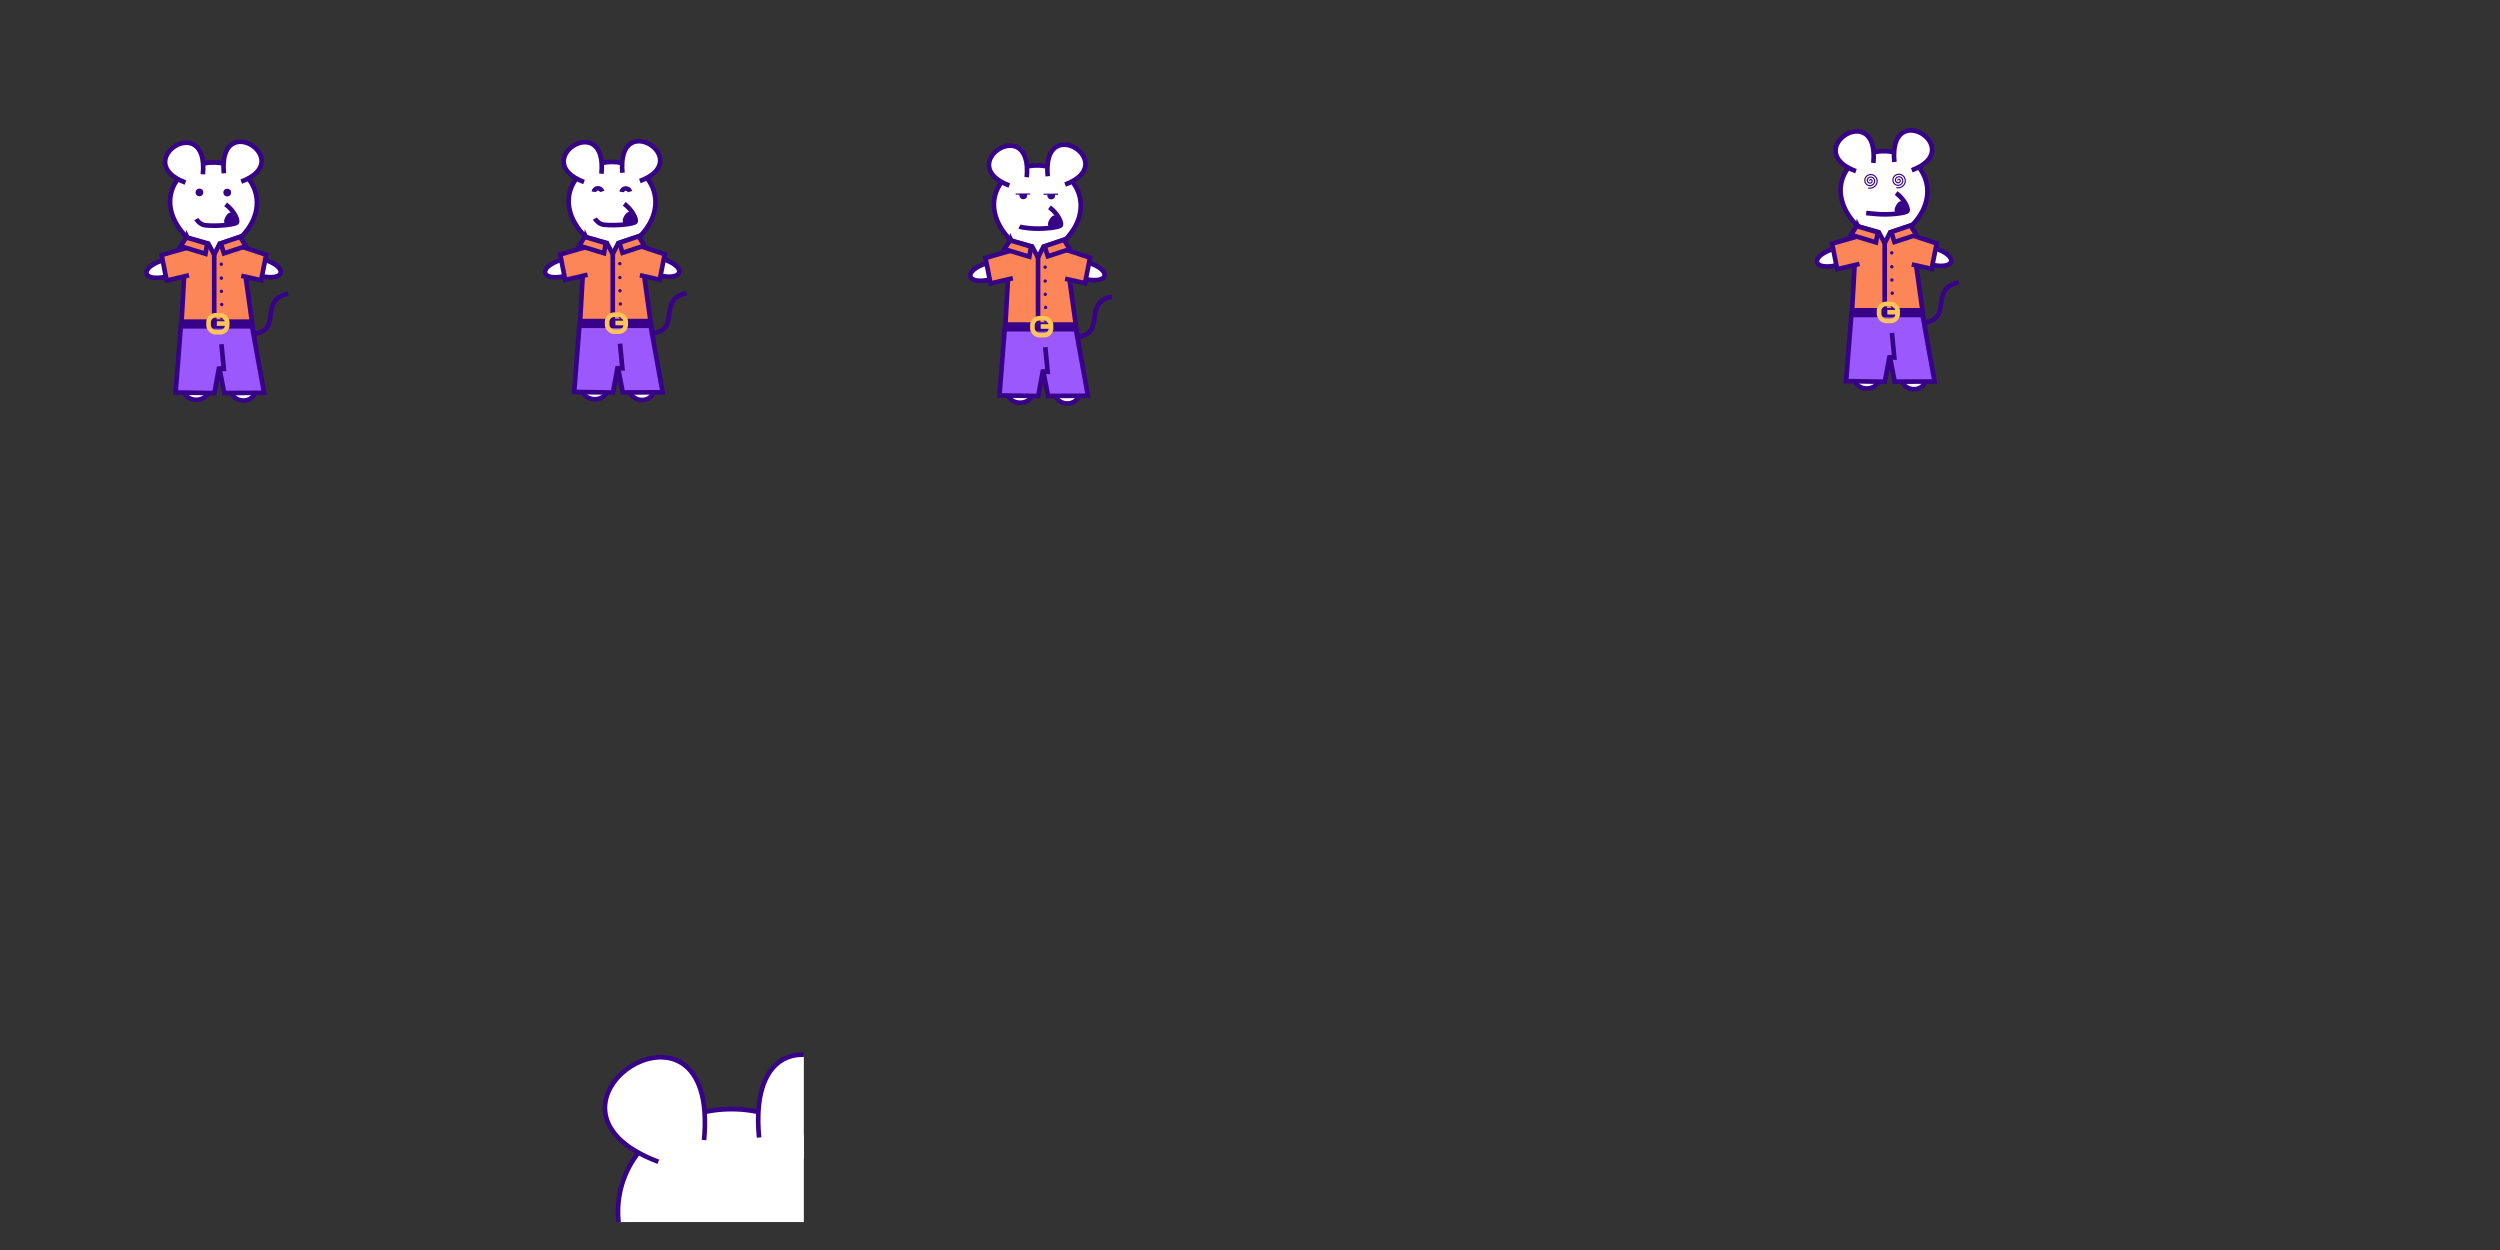 <?xml version="1.0" encoding="UTF-8" standalone="no"?>
<!-- Created with Inkscape (http://www.inkscape.org/) -->

<svg
   width="6480"
   height="3240"
   viewBox="0 0 540 270"
   version="1.1"
   id="svg1"
   inkscape:version="1.4 (e7c3feb1, 2024-10-09)"
   sodipodi:docname="mouse-versions.svg"
   xmlns:inkscape="http://www.inkscape.org/namespaces/inkscape"
   xmlns:sodipodi="http://sodipodi.sourceforge.net/DTD/sodipodi-0.dtd"
   xmlns:xlink="http://www.w3.org/1999/xlink"
   xmlns="http://www.w3.org/2000/svg"
   xmlns:svg="http://www.w3.org/2000/svg">
  <rect x="0" y="0" width="540" height="270" fill="#333333" stroke="none"/>
  <sodipodi:namedview
     id="namedview1"
     pagecolor="#ffffff"
     bordercolor="#000000"
     borderopacity="0.25"
     inkscape:showpageshadow="2"
     inkscape:pageopacity="0.0"
     inkscape:pagecheckerboard="0"
     inkscape:deskcolor="#d1d1d1"
     inkscape:document-units="px"
     inkscape:zoom="0.27441548"
     inkscape:cx="3578.5153"
     inkscape:cy="1395.6939"
     inkscape:window-width="1728"
     inkscape:window-height="1057"
     inkscape:window-x="0"
     inkscape:window-y="32"
     inkscape:window-maximized="0"
     inkscape:current-layer="layer1"
     showguides="true"
     showgrid="false">
    <sodipodi:guide
       position="-112.461,90"
       orientation="0,-1"
       id="guide1"
       inkscape:locked="false" />
    <sodipodi:guide
       position="90,187.36"
       orientation="1,0"
       id="guide2"
       inkscape:locked="false" />
    <sodipodi:guide
       position="0,209.352"
       orientation="1,0"
       id="guide3"
       inkscape:locked="false" />
    <sodipodi:guide
       position="-10.71,180"
       orientation="0,-1"
       id="guide4"
       inkscape:locked="false" />
    <sodipodi:guide
       position="180,187.538"
       orientation="1,0"
       id="guide5"
       inkscape:locked="false" />
    <sodipodi:guide
       position="269.963,208.011"
       orientation="1,0"
       id="guide6"
       inkscape:locked="false" />
    <sodipodi:guide
       position="360,216.23"
       orientation="1,0"
       id="guide7"
       inkscape:locked="false" />
    <sodipodi:guide
       position="450,193.052"
       orientation="1,0"
       id="guide8"
       inkscape:locked="false" />
    <sodipodi:guide
       position="-7.395,90"
       orientation="0,-1"
       id="guide9"
       inkscape:locked="false" />
  </sodipodi:namedview>
  <defs
     id="defs1">
    <linearGradient
       id="swatch44"
       inkscape:swatch="solid">
      <stop
         style="stop-color:#ff80f1;stop-opacity:1;"
         offset="0"
         id="stop44" />
    </linearGradient>
    <linearGradient
       id="swatch43">
      <stop
         style="stop-color:#ff80f1;stop-opacity:1;"
         offset="0"
         id="stop43" />
    </linearGradient>
    <pattern
       inkscape:collect="always"
       xlink:href="#pattern12"
       preserveAspectRatio="xMidYMid"
       id="pattern15"
       patternTransform="translate(-4.2089842e-6,-2.1347655e-5)" />
    <pattern
       inkscape:collect="always"
       xlink:href="#pattern11"
       preserveAspectRatio="xMidYMid"
       id="pattern13"
       patternTransform="translate(-4.2089842e-6,-1.1347656e-5)" />
    <pattern
       patternUnits="userSpaceOnUse"
       width="145.163"
       height="23.961"
       patternTransform="translate(194.647,528.935)"
       preserveAspectRatio="xMidYMid"
       id="pattern11">
      <rect
         style="fill:#ffffff;stroke:#6002ee;stroke-width:12;stroke-dasharray:none"
         id="rect11-6"
         width="133.163"
         height="11.961"
         x="6"
         y="6"
         rx="18" />
    </pattern>
    <pattern
       patternUnits="userSpaceOnUse"
       width="145.163"
       height="23.961"
       patternTransform="translate(194.647,528.935)"
       preserveAspectRatio="xMidYMid"
       id="pattern12">
      <rect
         style="fill:url(#pattern13);stroke:none"
         width="145.163"
         height="23.961"
         x="0"
         y="0"
         id="rect12" />
    </pattern>
    <pattern
       patternUnits="userSpaceOnUse"
       width="145.163"
       height="23.961"
       patternTransform="translate(194.647,528.935)"
       preserveAspectRatio="xMidYMid"
       id="pattern14"
       inkscape:label="pattern14">
      <rect
         style="fill:url(#pattern15);stroke:none"
         width="145.163"
         height="23.961"
         x="0"
         y="0"
         id="rect13" />
    </pattern>
    <clipPath
       clipPathUnits="userSpaceOnUse"
       id="clipPath2">
      <rect
         style="fill:#58fded;stroke-width:0.473"
         id="rect3"
         width="80.11"
         height="75.452"
         x="93.521"
         y="188.519" />
    </clipPath>
    <clipPath
       clipPathUnits="userSpaceOnUse"
       id="clipPath3">
      <rect
         style="fill:#58fded;stroke-width:0.473"
         id="rect4"
         width="80.11"
         height="75.452"
         x="93.521"
         y="188.519" />
    </clipPath>
  </defs>
  <g
     inkscape:label="Layer 1"
     inkscape:groupmode="layer"
     id="layer1">
    <g
       id="g2"
       inkscape:label="mouse-normal">
      <path
         style="fill:#ffffff;fill-opacity:1;fill-rule:nonzero;stroke:#370188;stroke-width:1;stroke-dasharray:none;stroke-opacity:1"
         d="m 57.185,56.105 c 5.101,1.677 4.371,4.719 -0.921,3.495"
         id="path61-9-5"
         sodipodi:nodetypes="cc" />
      <path
         style="fill:#ffffff;fill-opacity:1;fill-rule:nonzero;stroke:#370188;stroke-width:1;stroke-dasharray:none;stroke-opacity:1"
         d="m 35.094,56.237 c -5.101,1.677 -4.371,4.719 0.921,3.495"
         id="path61-93"
         sodipodi:nodetypes="cc" />
      <path
         style="fill:#ffffff;fill-opacity:1;fill-rule:nonzero;stroke:#370188;stroke-width:1;stroke-dasharray:none;stroke-opacity:1"
         d="m 40.558,51.464 c -8.042,-8 -2.097,-16.656 5.934,-16.355 7.911,0.297 12.715,9.19 5.357,16.332 1.214,7.864 3.175,22.212 3.348,32.968 -0.514,2.943 -5.09,2.828 -5.429,-0.452 -0.339,-3.28 -4.413,-3.761 -4.592,-0.053 -0.159,3.295 -5.452,3.28 -5.588,-0.06 -0.799,-5.496 0.335,-24.406 0.969,-32.381 z"
         id="path49-6"
         sodipodi:nodetypes="csccssccc" />
      <path
         style="fill:#fd8658;fill-opacity:1;fill-rule:nonzero;stroke:#370188;stroke-width:1;stroke-dasharray:none;stroke-opacity:1"
         d="m 51.859,51.166 3.148,22.527 -16.021,-0.06 1.256,-22.358 4.741,1.326 1.276,2.374 1.169,-2.303 z"
         id="path56-7"
         sodipodi:nodetypes="cccccccc" />
      <path
         style="fill:#fd8658;fill-opacity:1;fill-rule:nonzero;stroke:#370188;stroke-width:1;stroke-dasharray:none;stroke-opacity:1"
         d="m 41.329,53.242 -6.417,1.842 1.082,5.508 4.828,-1.139"
         id="path57-2"
         sodipodi:nodetypes="cccc" />
      <path
         style="fill:#fd8658;fill-opacity:1;fill-rule:nonzero;stroke:#370188;stroke-width:1;stroke-dasharray:none;stroke-opacity:1"
         d="m 51.343,53.006 6.149,2.021 -1.082,5.508 -4.288,-0.966"
         id="path57-4-4"
         sodipodi:nodetypes="cccc" />
      <path
         style="fill:#fd8658;fill-opacity:1;fill-rule:nonzero;stroke:#370188;stroke-width:1;stroke-dasharray:none;stroke-opacity:1"
         d="m 40.23,51.283 -1.233,1.891 5.384,1.644 0.381,-2.179 z"
         id="path58-4"
         sodipodi:nodetypes="ccccc" />
      <path
         style="fill:#fd8658;fill-opacity:1;fill-rule:nonzero;stroke:#370188;stroke-width:1;stroke-dasharray:none;stroke-opacity:1"
         d="m 47.698,52.557 4.163,-1.397 1.233,2.027 -4.72,1.537 z"
         id="path59-0"
         sodipodi:nodetypes="ccccc" />
      <path
         style="fill:#ffffff;fill-opacity:1;fill-rule:nonzero;stroke:#370188;stroke-width:1;stroke-dasharray:none;stroke-opacity:1"
         d="m 46.268,54.509 1e-5,18.845"
         id="path60-3"
         sodipodi:nodetypes="cc" />
      <circle
         style="fill:#370188;fill-opacity:1;stroke:#370188;stroke-width:0.251;stroke-opacity:1"
         id="path3-3-6-6-7-1"
         r="0.238"
         cy="68.606"
         cx="47.917"
         inkscape:transform-center-x="2.5473966"
         inkscape:transform-center-y="-7.9173349e-05" />
      <circle
         style="fill:#370188;fill-opacity:1;stroke:#370188;stroke-width:0.251;stroke-opacity:1"
         id="path3-3-6-6-7-0-4"
         r="0.238"
         cy="62.934"
         cx="47.825"
         inkscape:transform-center-x="2.5473966"
         inkscape:transform-center-y="-7.9173349e-05" />
      <circle
         style="fill:#370188;fill-opacity:1;stroke:#370188;stroke-width:0.251;stroke-opacity:1"
         id="path3-3-6-60-5-3-8"
         r="0.238"
         cy="65.772"
         cx="47.892"
         inkscape:transform-center-x="2.5474322"
         inkscape:transform-center-y="1.983531e-06" />
      <circle
         style="fill:#370188;fill-opacity:1;stroke:#370188;stroke-width:0.251;stroke-opacity:1"
         id="path3-3-6-6-7-0-0-8"
         r="0.238"
         cy="57.069"
         cx="47.796"
         inkscape:transform-center-x="2.5473966"
         inkscape:transform-center-y="-7.9173349e-05" />
      <circle
         style="fill:#370188;fill-opacity:1;stroke:#370188;stroke-width:0.251;stroke-opacity:1"
         id="path3-3-6-60-5-3-6-7"
         r="0.238"
         cy="60.075"
         cx="47.807"
         inkscape:transform-center-x="2.5474322"
         inkscape:transform-center-y="1.983531e-06" />
      <circle
         style="fill:#370188;fill-opacity:1;stroke:none;stroke-width:3.975;stroke-dasharray:none;stroke-opacity:1"
         id="path9-5-7-5"
         cx="43.078"
         cy="41.562"
         r="0.833" />
      <circle
         style="fill:#370188;fill-opacity:1;stroke:none;stroke-width:3.975;stroke-dasharray:none;stroke-opacity:1"
         id="path9-5-7-6-7"
         cx="49.082"
         cy="41.593"
         r="0.833" />
      <path
         style="fill:#ffffff;fill-opacity:1;stroke:#370188;stroke-width:1;stroke-dasharray:none;stroke-opacity:1"
         d="m 48.74,44.136 c 1.911,1.47 2.653,3.356 2.461,3.864 -0.186,0.493 -4.154,0.945 -6.832,0.665 -0.857,-0.09 -1.644,-0.763 -1.961,-1.339"
         id="path7-6"
         sodipodi:nodetypes="cssc" />
      <path
         style="fill:#370188;fill-opacity:1;stroke:#370188;stroke-width:1.026;stroke-dasharray:none;stroke-opacity:1"
         d="m 49.755,46.417 c -0.307,0.099 -0.879,0.963 -0.831,1.455 0.047,0.492 1.014,-0.061 1.014,-0.061 l 0.661,-0.18 -0.245,-0.733 c 0,0 -0.292,-0.58 -0.599,-0.481 z"
         id="path8-8"
         sodipodi:nodetypes="zzcccz"
         inkscape:transform-center-x="-5.9806234"
         inkscape:transform-center-y="1.0600401" />
      <path
         style="fill:#ffffff;fill-opacity:1;fill-rule:nonzero;stroke:#370188;stroke-width:1;stroke-dasharray:none;stroke-opacity:1"
         d="m 40.059,39.435 c -12.232,-4.611 5.081,-15.808 3.764,-1.788"
         id="path67"
         sodipodi:nodetypes="cc" />
      <path
         style="fill:#ffffff;fill-opacity:1;fill-rule:nonzero;stroke:#370188;stroke-width:1;stroke-dasharray:none;stroke-opacity:1"
         d="m 52.117,39.225 c 12.232,-4.611 -5.081,-15.808 -3.764,-1.788"
         id="path67-5"
         sodipodi:nodetypes="cc" />
      <path
         style="fill:#9a58fd;fill-opacity:1;fill-rule:nonzero;stroke:#370188;stroke-width:1;stroke-dasharray:none;stroke-opacity:1"
         d="m 37.933,84.775 8.373,0.13 1.039,-5.629 1.08,5.61 8.614,-0.032 -2.663,-14.724 -15.282,-0.093 z"
         id="path55-9"
         sodipodi:nodetypes="cccccccc" />
      <path
         style="fill:#ffffff;fill-opacity:1;fill-rule:nonzero;stroke:#370188;stroke-width:2;stroke-dasharray:none;stroke-opacity:1"
         d="m 39.069,69.978 15.448,-10e-7"
         id="path69"
         sodipodi:nodetypes="cc" />
      <rect
         style="fill:none;fill-opacity:1;fill-rule:nonzero;stroke:#fdc458;stroke-width:1;stroke-dasharray:none;stroke-opacity:1"
         id="rect68"
         width="4.018"
         height="3.661"
         x="45.052"
         y="68.103"
         rx="1.5" />
      <path
         style="fill:none;fill-opacity:1;fill-rule:nonzero;stroke:#fdc458;stroke-width:1;stroke-dasharray:none;stroke-opacity:1"
         d="m 46.838,69.889 h 2.054"
         id="path70" />
      <path
         style="fill:none;fill-opacity:1;fill-rule:nonzero;stroke:#370188;stroke-width:1;stroke-dasharray:none;stroke-opacity:1"
         d="m 47.021,79.637 1.319,0.035 -0.509,-5.318"
         id="path71"
         sodipodi:nodetypes="ccc" />
      <path
         style="fill:none;fill-opacity:1;fill-rule:nonzero;stroke:#370188;stroke-width:1;stroke-dasharray:none;stroke-opacity:1"
         d="m 54.723,72.114 c 6.407,-0.614 1.028,-7.368 7.502,-8.665"
         id="path72"
         sodipodi:nodetypes="cc" />
    </g>
    <path
       style="fill:#ffffff;fill-opacity:1;fill-rule:nonzero;stroke:#370188;stroke-width:1;stroke-dasharray:none;stroke-opacity:1"
       d="m 235.137,56.739 c 5.101,1.677 4.371,4.719 -0.921,3.495"
       id="path61-9-5-3"
       sodipodi:nodetypes="cc" />
    <path
       style="fill:#ffffff;fill-opacity:1;fill-rule:nonzero;stroke:#370188;stroke-width:1;stroke-dasharray:none;stroke-opacity:1"
       d="m 213.046,56.871 c -5.101,1.677 -4.371,4.719 0.921,3.495"
       id="path61-93-0"
       sodipodi:nodetypes="cc" />
    <path
       style="fill:#ffffff;fill-opacity:1;fill-rule:nonzero;stroke:#370188;stroke-width:1;stroke-dasharray:none;stroke-opacity:1"
       d="m 218.51,52.098 c -8.042,-8 -2.097,-16.656 5.934,-16.355 7.911,0.297 12.715,9.19 5.357,16.332 1.214,7.864 3.175,22.212 3.348,32.968 -0.514,2.943 -5.09,2.828 -5.429,-0.452 -0.339,-3.28 -4.413,-3.761 -4.592,-0.053 -0.159,3.295 -5.452,3.28 -5.588,-0.06 -0.799,-5.496 0.335,-24.406 0.969,-32.381 z"
       id="path49-6-2"
       sodipodi:nodetypes="csccssccc" />
    <path
       style="fill:#fd8658;fill-opacity:1;fill-rule:nonzero;stroke:#370188;stroke-width:1;stroke-dasharray:none;stroke-opacity:1"
       d="m 229.812,51.801 3.148,22.527 -16.021,-0.06 1.256,-22.358 4.741,1.326 1.276,2.374 1.169,-2.303 z"
       id="path56-7-1"
       sodipodi:nodetypes="cccccccc" />
    <path
       style="fill:#fd8658;fill-opacity:1;fill-rule:nonzero;stroke:#370188;stroke-width:1;stroke-dasharray:none;stroke-opacity:1"
       d="m 219.282,53.877 -6.417,1.842 1.082,5.508 4.828,-1.139"
       id="path57-2-6"
       sodipodi:nodetypes="cccc" />
    <path
       style="fill:#fd8658;fill-opacity:1;fill-rule:nonzero;stroke:#370188;stroke-width:1;stroke-dasharray:none;stroke-opacity:1"
       d="m 229.296,53.64 6.149,2.021 -1.082,5.508 -4.288,-0.966"
       id="path57-4-4-7"
       sodipodi:nodetypes="cccc" />
    <path
       style="fill:#fd8658;fill-opacity:1;fill-rule:nonzero;stroke:#370188;stroke-width:1;stroke-dasharray:none;stroke-opacity:1"
       d="m 218.182,51.917 -1.233,1.891 5.384,1.644 0.381,-2.179 z"
       id="path58-4-6"
       sodipodi:nodetypes="ccccc" />
    <path
       style="fill:#fd8658;fill-opacity:1;fill-rule:nonzero;stroke:#370188;stroke-width:1;stroke-dasharray:none;stroke-opacity:1"
       d="m 225.65,53.191 4.163,-1.397 1.233,2.027 -4.72,1.537 z"
       id="path59-0-9"
       sodipodi:nodetypes="ccccc" />
    <path
       style="fill:#ffffff;fill-opacity:1;fill-rule:nonzero;stroke:#370188;stroke-width:1;stroke-dasharray:none;stroke-opacity:1"
       d="m 224.22,55.143 1e-5,18.845"
       id="path60-3-6"
       sodipodi:nodetypes="cc" />
    <circle
       style="fill:#370188;fill-opacity:1;stroke:#370188;stroke-width:0.251;stroke-opacity:1"
       id="path3-3-6-6-7-1-8"
       r="0.238"
       cy="69.24"
       cx="225.869"
       inkscape:transform-center-x="2.5473966"
       inkscape:transform-center-y="-7.9173349e-05" />
    <circle
       style="fill:#370188;fill-opacity:1;stroke:#370188;stroke-width:0.251;stroke-opacity:1"
       id="path3-3-6-6-7-0-4-7"
       r="0.238"
       cy="63.568"
       cx="225.777"
       inkscape:transform-center-x="2.5473966"
       inkscape:transform-center-y="-7.9173349e-05" />
    <circle
       style="fill:#370188;fill-opacity:1;stroke:#370188;stroke-width:0.251;stroke-opacity:1"
       id="path3-3-6-60-5-3-8-1"
       r="0.238"
       cy="66.406"
       cx="225.844"
       inkscape:transform-center-x="2.5474322"
       inkscape:transform-center-y="1.983531e-06" />
    <circle
       style="fill:#370188;fill-opacity:1;stroke:#370188;stroke-width:0.251;stroke-opacity:1"
       id="path3-3-6-6-7-0-0-8-0"
       r="0.238"
       cy="57.704"
       cx="225.748"
       inkscape:transform-center-x="2.5473966"
       inkscape:transform-center-y="-7.9173349e-05" />
    <circle
       style="fill:#370188;fill-opacity:1;stroke:#370188;stroke-width:0.251;stroke-opacity:1"
       id="path3-3-6-60-5-3-6-7-2"
       r="0.238"
       cy="60.709"
       cx="225.76"
       inkscape:transform-center-x="2.5474322"
       inkscape:transform-center-y="1.983531e-06" />
    <path
       style="fill:#370188;fill-opacity:1;stroke:none;stroke-width:3.975;stroke-dasharray:none;stroke-opacity:1"
       id="path9-5-7-5-7"
       sodipodi:type="arc"
       sodipodi:cx="221.03055"
       sodipodi:cy="42.196472"
       sodipodi:rx="0.83333331"
       sodipodi:ry="0.83333331"
       sodipodi:start="5.9341195"
       sodipodi:end="3.4906585"
       sodipodi:arc-type="chord"
       d="m 221.814,41.911 a 0.833,0.833 0 0 1 -0.285,0.953 0.833,0.833 0 0 1 -0.995,0 0.833,0.833 0 0 1 -0.285,-0.953 z"
       sodipodi:open="true" />
    <path
       style="fill:#ffffff;fill-opacity:1;stroke:#370188;stroke-width:1;stroke-dasharray:none;stroke-opacity:1"
       d="m 226.692,44.771 c 1.911,1.47 2.653,3.356 2.461,3.864 -0.186,0.493 -4.154,0.945 -6.832,0.665 -0.857,-0.09 -1.858,-0.223 -2.122,-0.365"
       id="path7-6-33"
       sodipodi:nodetypes="cssc" />
    <path
       style="fill:#370188;fill-opacity:1;stroke:#370188;stroke-width:1.026;stroke-dasharray:none;stroke-opacity:1"
       d="m 227.707,47.051 c -0.307,0.099 -0.879,0.963 -0.831,1.455 0.047,0.492 1.014,-0.061 1.014,-0.061 l 0.661,-0.18 -0.245,-0.733 c 0,0 -0.292,-0.58 -0.599,-0.481 z"
       id="path8-8-2"
       sodipodi:nodetypes="zzcccz"
       inkscape:transform-center-x="-5.9806234"
       inkscape:transform-center-y="1.0600401" />
    <path
       style="fill:#ffffff;fill-opacity:1;fill-rule:nonzero;stroke:#370188;stroke-width:1;stroke-dasharray:none;stroke-opacity:1"
       d="m 218.011,40.069 c -12.232,-4.611 5.081,-15.808 3.764,-1.788"
       id="path67-56"
       sodipodi:nodetypes="cc" />
    <path
       style="fill:#ffffff;fill-opacity:1;fill-rule:nonzero;stroke:#370188;stroke-width:1;stroke-dasharray:none;stroke-opacity:1"
       d="M 230.069,39.86 C 242.301,35.249 224.988,24.052 226.305,38.072"
       id="path67-5-1"
       sodipodi:nodetypes="cc" />
    <path
       style="fill:#9a58fd;fill-opacity:1;fill-rule:nonzero;stroke:#370188;stroke-width:1;stroke-dasharray:none;stroke-opacity:1"
       d="m 215.885,85.41 8.373,0.13 1.039,-5.629 1.08,5.61 8.614,-0.032 -2.663,-14.724 -15.282,-0.093 z"
       id="path55-9-7"
       sodipodi:nodetypes="cccccccc" />
    <path
       style="fill:#ffffff;fill-opacity:1;fill-rule:nonzero;stroke:#370188;stroke-width:2;stroke-dasharray:none;stroke-opacity:1"
       d="m 217.022,70.612 15.448,-10e-7"
       id="path69-4"
       sodipodi:nodetypes="cc" />
    <rect
       style="fill:none;fill-opacity:1;fill-rule:nonzero;stroke:#fdc458;stroke-width:1;stroke-dasharray:none;stroke-opacity:1"
       id="rect68-1"
       width="4.018"
       height="3.661"
       x="223.004"
       y="68.737"
       rx="1.5" />
    <path
       style="fill:none;fill-opacity:1;fill-rule:nonzero;stroke:#fdc458;stroke-width:1;stroke-dasharray:none;stroke-opacity:1"
       d="m 224.79,70.523 h 2.054"
       id="path70-1" />
    <path
       style="fill:none;fill-opacity:1;fill-rule:nonzero;stroke:#370188;stroke-width:1;stroke-dasharray:none;stroke-opacity:1"
       d="m 224.974,80.271 1.319,0.035 -0.509,-5.318"
       id="path71-72"
       sodipodi:nodetypes="ccc" />
    <path
       style="fill:none;fill-opacity:1;fill-rule:nonzero;stroke:#370188;stroke-width:1;stroke-dasharray:none;stroke-opacity:1"
       d="m 232.675,72.748 c 6.407,-0.614 1.028,-7.368 7.502,-8.665"
       id="path72-1"
       sodipodi:nodetypes="cc" />
    <g
       id="g1"
       inkscape:label="mouse-happy">
      <path
         style="fill:#ffffff;fill-opacity:1;fill-rule:nonzero;stroke:#370188;stroke-width:1;stroke-dasharray:none;stroke-opacity:1"
         d="m 143.276,55.987 c 5.101,1.677 4.371,4.719 -0.921,3.495"
         id="path61-9-5-0"
         sodipodi:nodetypes="cc" />
      <path
         style="fill:#ffffff;fill-opacity:1;fill-rule:nonzero;stroke:#370188;stroke-width:1;stroke-dasharray:none;stroke-opacity:1"
         d="m 121.184,56.119 c -5.101,1.677 -4.371,4.719 0.921,3.495"
         id="path61-93-8"
         sodipodi:nodetypes="cc" />
      <path
         style="fill:#ffffff;fill-opacity:1;fill-rule:nonzero;stroke:#370188;stroke-width:1;stroke-dasharray:none;stroke-opacity:1"
         d="m 126.649,51.346 c -8.042,-8 -2.097,-16.656 5.934,-16.355 7.911,0.297 12.715,9.19 5.357,16.332 1.214,7.864 3.175,22.212 3.348,32.968 -0.514,2.943 -5.09,2.828 -5.429,-0.452 -0.339,-3.28 -4.413,-3.761 -4.592,-0.053 -0.159,3.295 -5.452,3.28 -5.588,-0.06 -0.799,-5.496 0.335,-24.406 0.969,-32.381 z"
         id="path49-6-5"
         sodipodi:nodetypes="csccssccc" />
      <path
         style="fill:#fd8658;fill-opacity:1;fill-rule:nonzero;stroke:#370188;stroke-width:1;stroke-dasharray:none;stroke-opacity:1"
         d="m 137.95,51.048 3.148,22.527 -16.021,-0.06 1.256,-22.358 4.741,1.326 1.276,2.374 1.169,-2.303 z"
         id="path56-7-2"
         sodipodi:nodetypes="cccccccc" />
      <path
         style="fill:#fd8658;fill-opacity:1;fill-rule:nonzero;stroke:#370188;stroke-width:1;stroke-dasharray:none;stroke-opacity:1"
         d="m 127.42,53.124 -6.417,1.842 1.082,5.508 4.828,-1.139"
         id="path57-2-3"
         sodipodi:nodetypes="cccc" />
      <path
         style="fill:#fd8658;fill-opacity:1;fill-rule:nonzero;stroke:#370188;stroke-width:1;stroke-dasharray:none;stroke-opacity:1"
         d="m 137.434,52.888 6.149,2.021 -1.082,5.508 -4.288,-0.966"
         id="path57-4-4-0"
         sodipodi:nodetypes="cccc" />
      <path
         style="fill:#fd8658;fill-opacity:1;fill-rule:nonzero;stroke:#370188;stroke-width:1;stroke-dasharray:none;stroke-opacity:1"
         d="m 126.321,51.165 -1.233,1.891 5.384,1.644 0.381,-2.179 z"
         id="path58-4-2"
         sodipodi:nodetypes="ccccc" />
      <path
         style="fill:#fd8658;fill-opacity:1;fill-rule:nonzero;stroke:#370188;stroke-width:1;stroke-dasharray:none;stroke-opacity:1"
         d="m 133.788,52.439 4.163,-1.397 1.233,2.027 -4.72,1.537 z"
         id="path59-0-6"
         sodipodi:nodetypes="ccccc" />
      <path
         style="fill:#ffffff;fill-opacity:1;fill-rule:nonzero;stroke:#370188;stroke-width:1;stroke-dasharray:none;stroke-opacity:1"
         d="m 132.359,54.391 1e-5,18.845"
         id="path60-3-4"
         sodipodi:nodetypes="cc" />
      <circle
         style="fill:#370188;fill-opacity:1;stroke:#370188;stroke-width:0.251;stroke-opacity:1"
         id="path3-3-6-6-7-1-6"
         r="0.238"
         cy="68.488"
         cx="134.008"
         inkscape:transform-center-x="2.5473966"
         inkscape:transform-center-y="-7.9173349e-05" />
      <circle
         style="fill:#370188;fill-opacity:1;stroke:#370188;stroke-width:0.251;stroke-opacity:1"
         id="path3-3-6-6-7-0-4-4"
         r="0.238"
         cy="62.816"
         cx="133.916"
         inkscape:transform-center-x="2.5473966"
         inkscape:transform-center-y="-7.9173349e-05" />
      <circle
         style="fill:#370188;fill-opacity:1;stroke:#370188;stroke-width:0.251;stroke-opacity:1"
         id="path3-3-6-60-5-3-8-4"
         r="0.238"
         cy="65.654"
         cx="133.983"
         inkscape:transform-center-x="2.5474322"
         inkscape:transform-center-y="1.983531e-06" />
      <circle
         style="fill:#370188;fill-opacity:1;stroke:#370188;stroke-width:0.251;stroke-opacity:1"
         id="path3-3-6-6-7-0-0-8-7"
         r="0.238"
         cy="56.951"
         cx="133.887"
         inkscape:transform-center-x="2.5473966"
         inkscape:transform-center-y="-7.9173349e-05" />
      <circle
         style="fill:#370188;fill-opacity:1;stroke:#370188;stroke-width:0.251;stroke-opacity:1"
         id="path3-3-6-60-5-3-6-7-3"
         r="0.238"
         cy="59.957"
         cx="133.898"
         inkscape:transform-center-x="2.5474322"
         inkscape:transform-center-y="1.983531e-06" />
      <path
         style="fill:#ffffff;fill-opacity:1;stroke:#370188;stroke-width:1;stroke-dasharray:none;stroke-opacity:1"
         d="m 134.831,44.018 c 1.911,1.47 2.653,3.356 2.461,3.864 -0.186,0.493 -4.154,0.945 -6.832,0.665 -0.857,-0.09 -1.644,-0.763 -1.961,-1.339"
         id="path7-6-3"
         sodipodi:nodetypes="cssc" />
      <path
         style="fill:#370188;fill-opacity:1;stroke:#370188;stroke-width:1.026;stroke-dasharray:none;stroke-opacity:1"
         d="m 135.846,46.299 c -0.307,0.099 -0.879,0.963 -0.831,1.455 0.047,0.492 1.014,-0.061 1.014,-0.061 l 0.661,-0.18 -0.245,-0.733 c 0,0 -0.292,-0.58 -0.599,-0.481 z"
         id="path8-8-8"
         sodipodi:nodetypes="zzcccz"
         inkscape:transform-center-x="-5.9806234"
         inkscape:transform-center-y="1.0600401" />
      <path
         style="fill:#ffffff;fill-opacity:1;fill-rule:nonzero;stroke:#370188;stroke-width:1;stroke-dasharray:none;stroke-opacity:1"
         d="m 126.15,39.317 c -12.232,-4.611 5.081,-15.808 3.764,-1.788"
         id="path67-0"
         sodipodi:nodetypes="cc" />
      <path
         style="fill:#ffffff;fill-opacity:1;fill-rule:nonzero;stroke:#370188;stroke-width:1;stroke-dasharray:none;stroke-opacity:1"
         d="M 138.208,39.107 C 150.44,34.497 133.127,23.3 134.444,37.319"
         id="path67-5-6"
         sodipodi:nodetypes="cc" />
      <path
         style="fill:#9a58fd;fill-opacity:1;fill-rule:nonzero;stroke:#370188;stroke-width:1;stroke-dasharray:none;stroke-opacity:1"
         d="m 124.024,84.657 8.373,0.13 1.039,-5.629 1.08,5.61 8.614,-0.032 -2.663,-14.724 -15.282,-0.093 z"
         id="path55-9-6"
         sodipodi:nodetypes="cccccccc" />
      <path
         style="fill:#ffffff;fill-opacity:1;fill-rule:nonzero;stroke:#370188;stroke-width:2;stroke-dasharray:none;stroke-opacity:1"
         d="m 125.16,69.86 15.448,-10e-7"
         id="path69-3"
         sodipodi:nodetypes="cc" />
      <rect
         style="fill:none;fill-opacity:1;fill-rule:nonzero;stroke:#fdc458;stroke-width:1;stroke-dasharray:none;stroke-opacity:1"
         id="rect68-0"
         width="4.018"
         height="3.661"
         x="131.143"
         y="67.985"
         rx="1.5" />
      <path
         style="fill:none;fill-opacity:1;fill-rule:nonzero;stroke:#fdc458;stroke-width:1;stroke-dasharray:none;stroke-opacity:1"
         d="m 132.929,69.771 h 2.054"
         id="path70-7" />
      <path
         style="fill:none;fill-opacity:1;fill-rule:nonzero;stroke:#370188;stroke-width:1;stroke-dasharray:none;stroke-opacity:1"
         d="m 133.112,79.519 1.319,0.035 -0.509,-5.318"
         id="path71-7"
         sodipodi:nodetypes="ccc" />
      <path
         style="fill:none;fill-opacity:1;fill-rule:nonzero;stroke:#370188;stroke-width:1;stroke-dasharray:none;stroke-opacity:1"
         d="m 140.814,71.996 c 6.407,-0.614 1.028,-7.368 7.502,-8.665"
         id="path72-8"
         sodipodi:nodetypes="cc" />
      <path
         style="fill:none;stroke:#370188;stroke-width:1"
         d="m 128.283,41.427 c 0.126,-0.968 1.493,-1.001 1.786,-0.074"
         id="path1"
         sodipodi:nodetypes="cc" />
      <path
         style="fill:none;stroke:#370188;stroke-width:1"
         d="m 134.305,41.466 c 0.126,-0.968 1.493,-1.001 1.786,-0.074"
         id="path1-0"
         sodipodi:nodetypes="cc" />
    </g>
    <path
       style="fill:#370188;fill-opacity:1;stroke:#370188;stroke-width:0.25;stroke-linecap:butt;stroke-dasharray:none;stroke-opacity:1"
       d="m 219.373,41.924 3.156,-0.014"
       id="path18-6"
       sodipodi:nodetypes="cc" />
    <path
       style="fill:#370188;fill-opacity:1;stroke:none;stroke-width:3.975;stroke-dasharray:none;stroke-opacity:1"
       id="path9-5-7-5-7-6"
       sodipodi:type="arc"
       sodipodi:cx="227.05882"
       sodipodi:cy="42.232182"
       sodipodi:rx="0.83333331"
       sodipodi:ry="0.83333331"
       sodipodi:start="5.9341195"
       sodipodi:end="3.4906585"
       sodipodi:arc-type="chord"
       d="m 227.842,41.947 a 0.833,0.833 0 0 1 -0.285,0.953 0.833,0.833 0 0 1 -0.995,0 0.833,0.833 0 0 1 -0.285,-0.953 z"
       sodipodi:open="true" />
    <path
       style="fill:#370188;fill-opacity:1;stroke:#370188;stroke-width:0.25;stroke-linecap:butt;stroke-dasharray:none;stroke-opacity:1"
       d="m 225.402,41.959 3.156,-0.014"
       id="path18-6-3"
       sodipodi:nodetypes="cc" />
    <g
       id="g3"
       inkscape:label="mouse-confused">
      <path
         style="fill:#ffffff;fill-opacity:1;fill-rule:nonzero;stroke:#370188;stroke-width:1;stroke-dasharray:none;stroke-opacity:1"
         d="m 418.013,53.655 c 5.101,1.677 4.371,4.719 -0.921,3.495"
         id="path61-9-5-9"
         sodipodi:nodetypes="cc" />
      <path
         style="fill:#ffffff;fill-opacity:1;fill-rule:nonzero;stroke:#370188;stroke-width:1;stroke-dasharray:none;stroke-opacity:1"
         d="m 395.922,53.787 c -5.101,1.677 -4.371,4.719 0.921,3.495"
         id="path61-93-3"
         sodipodi:nodetypes="cc" />
      <path
         style="fill:#ffffff;fill-opacity:1;fill-rule:nonzero;stroke:#370188;stroke-width:1;stroke-dasharray:none;stroke-opacity:1"
         d="m 401.386,49.014 c -8.042,-8 -2.097,-16.656 5.934,-16.355 7.911,0.297 12.715,9.19 5.357,16.332 1.214,7.864 3.175,22.212 3.348,32.968 -0.514,2.943 -5.09,2.828 -5.429,-0.452 -0.339,-3.28 -4.413,-3.761 -4.592,-0.053 -0.159,3.295 -5.452,3.28 -5.588,-0.06 -0.799,-5.496 0.335,-24.406 0.969,-32.381 z"
         id="path49-6-9"
         sodipodi:nodetypes="csccssccc" />
      <path
         style="fill:#fd8658;fill-opacity:1;fill-rule:nonzero;stroke:#370188;stroke-width:1;stroke-dasharray:none;stroke-opacity:1"
         d="m 412.688,48.717 3.148,22.527 -16.021,-0.06 1.256,-22.358 4.741,1.326 1.276,2.374 1.169,-2.303 z"
         id="path56-7-6"
         sodipodi:nodetypes="cccccccc" />
      <path
         style="fill:#fd8658;fill-opacity:1;fill-rule:nonzero;stroke:#370188;stroke-width:1;stroke-dasharray:none;stroke-opacity:1"
         d="m 402.158,50.793 -6.417,1.842 1.082,5.508 4.828,-1.139"
         id="path57-2-64"
         sodipodi:nodetypes="cccc" />
      <path
         style="fill:#fd8658;fill-opacity:1;fill-rule:nonzero;stroke:#370188;stroke-width:1;stroke-dasharray:none;stroke-opacity:1"
         d="m 412.172,50.557 6.149,2.021 -1.082,5.508 -4.288,-0.966"
         id="path57-4-4-08"
         sodipodi:nodetypes="cccc" />
      <path
         style="fill:#fd8658;fill-opacity:1;fill-rule:nonzero;stroke:#370188;stroke-width:1;stroke-dasharray:none;stroke-opacity:1"
         d="m 401.058,48.833 -1.233,1.891 5.384,1.644 0.381,-2.179 z"
         id="path58-4-20"
         sodipodi:nodetypes="ccccc" />
      <path
         style="fill:#fd8658;fill-opacity:1;fill-rule:nonzero;stroke:#370188;stroke-width:1;stroke-dasharray:none;stroke-opacity:1"
         d="m 408.526,50.107 4.163,-1.397 1.233,2.027 -4.72,1.537 z"
         id="path59-0-60"
         sodipodi:nodetypes="ccccc" />
      <path
         style="fill:#ffffff;fill-opacity:1;fill-rule:nonzero;stroke:#370188;stroke-width:1;stroke-dasharray:none;stroke-opacity:1"
         d="m 407.096,52.059 10e-6,18.845"
         id="path60-3-7"
         sodipodi:nodetypes="cc" />
      <circle
         style="fill:#370188;fill-opacity:1;stroke:#370188;stroke-width:0.251;stroke-opacity:1"
         id="path3-3-6-6-7-1-2"
         r="0.238"
         cy="66.156"
         cx="408.745"
         inkscape:transform-center-x="2.5473966"
         inkscape:transform-center-y="-7.9173349e-05" />
      <circle
         style="fill:#370188;fill-opacity:1;stroke:#370188;stroke-width:0.251;stroke-opacity:1"
         id="path3-3-6-6-7-0-4-9"
         r="0.238"
         cy="60.484"
         cx="408.653"
         inkscape:transform-center-x="2.5473966"
         inkscape:transform-center-y="-7.9173349e-05" />
      <circle
         style="fill:#370188;fill-opacity:1;stroke:#370188;stroke-width:0.251;stroke-opacity:1"
         id="path3-3-6-60-5-3-8-8"
         r="0.238"
         cy="63.323"
         cx="408.72"
         inkscape:transform-center-x="2.5474322"
         inkscape:transform-center-y="1.983531e-06" />
      <circle
         style="fill:#370188;fill-opacity:1;stroke:#370188;stroke-width:0.251;stroke-opacity:1"
         id="path3-3-6-6-7-0-0-8-1"
         r="0.238"
         cy="54.62"
         cx="408.625"
         inkscape:transform-center-x="2.5473966"
         inkscape:transform-center-y="-7.9173349e-05" />
      <circle
         style="fill:#370188;fill-opacity:1;stroke:#370188;stroke-width:0.251;stroke-opacity:1"
         id="path3-3-6-60-5-3-6-7-1"
         r="0.238"
         cy="57.625"
         cx="408.636"
         inkscape:transform-center-x="2.5474322"
         inkscape:transform-center-y="1.983531e-06" />
      <path
         style="fill:#ffffff;fill-opacity:1;stroke:#370188;stroke-width:1;stroke-dasharray:none;stroke-opacity:1"
         d="m 409.568,41.687 c 1.911,1.47 2.653,3.356 2.461,3.864 -0.186,0.493 -4.154,0.945 -6.832,0.665 -0.857,-0.09 -2.104,-0.195 -2.104,-0.195"
         id="path7-6-1"
         sodipodi:nodetypes="cssc" />
      <path
         style="fill:#370188;fill-opacity:1;stroke:#370188;stroke-width:1.026;stroke-dasharray:none;stroke-opacity:1"
         d="m 410.584,43.967 c -0.307,0.099 -0.879,0.963 -0.831,1.455 0.047,0.492 1.014,-0.061 1.014,-0.061 l 0.661,-0.18 -0.245,-0.733 c 0,0 -0.292,-0.58 -0.599,-0.481 z"
         id="path8-8-81"
         sodipodi:nodetypes="zzcccz"
         inkscape:transform-center-x="-5.9806234"
         inkscape:transform-center-y="1.0600401" />
      <path
         style="fill:#ffffff;fill-opacity:1;fill-rule:nonzero;stroke:#370188;stroke-width:1;stroke-dasharray:none;stroke-opacity:1"
         d="m 400.887,36.986 c -12.232,-4.611 5.081,-15.808 3.764,-1.788"
         id="path67-1"
         sodipodi:nodetypes="cc" />
      <path
         style="fill:#ffffff;fill-opacity:1;fill-rule:nonzero;stroke:#370188;stroke-width:1;stroke-dasharray:none;stroke-opacity:1"
         d="m 412.945,36.776 c 12.232,-4.611 -5.081,-15.808 -3.764,-1.788"
         id="path67-5-5"
         sodipodi:nodetypes="cc" />
      <path
         style="fill:#9a58fd;fill-opacity:1;fill-rule:nonzero;stroke:#370188;stroke-width:1;stroke-dasharray:none;stroke-opacity:1"
         d="m 398.761,82.326 8.373,0.13 1.039,-5.629 1.08,5.61 8.614,-0.032 -2.663,-14.724 -15.282,-0.093 z"
         id="path55-9-0"
         sodipodi:nodetypes="cccccccc" />
      <path
         style="fill:#ffffff;fill-opacity:1;fill-rule:nonzero;stroke:#370188;stroke-width:2;stroke-dasharray:none;stroke-opacity:1"
         d="m 399.898,67.529 15.448,-10e-7"
         id="path69-0"
         sodipodi:nodetypes="cc" />
      <rect
         style="fill:none;fill-opacity:1;fill-rule:nonzero;stroke:#fdc458;stroke-width:1;stroke-dasharray:none;stroke-opacity:1"
         id="rect68-8"
         width="4.018"
         height="3.661"
         x="405.88"
         y="65.653"
         rx="1.5" />
      <path
         style="fill:none;fill-opacity:1;fill-rule:nonzero;stroke:#fdc458;stroke-width:1;stroke-dasharray:none;stroke-opacity:1"
         d="m 407.666,67.439 h 2.054"
         id="path70-3" />
      <path
         style="fill:none;fill-opacity:1;fill-rule:nonzero;stroke:#370188;stroke-width:1;stroke-dasharray:none;stroke-opacity:1"
         d="m 407.85,77.187 1.319,0.035 -0.509,-5.318"
         id="path71-70"
         sodipodi:nodetypes="ccc" />
      <path
         style="fill:none;fill-opacity:1;fill-rule:nonzero;stroke:#370188;stroke-width:1;stroke-dasharray:none;stroke-opacity:1"
         d="m 415.551,69.665 c 6.407,-0.614 1.028,-7.368 7.502,-8.665"
         id="path72-13"
         sodipodi:nodetypes="cc" />
      <path
         sodipodi:type="spiral"
         style="fill:none;fill-rule:evenodd;stroke:#370188;stroke-width:0.478;stroke-dasharray:none;stroke-opacity:1"
         id="path2"
         sodipodi:cx="387.07599"
         sodipodi:cy="38.620319"
         sodipodi:expansion="1"
         sodipodi:revolution="3"
         sodipodi:radius="3.120249"
         sodipodi:argument="-10.70645"
         sodipodi:t0="0.07"
         d="m 386.858,38.612 c -0.131,-0.188 0.056,-0.415 0.236,-0.47 0.341,-0.104 0.66,0.183 0.72,0.506 0.09,0.485 -0.31,0.911 -0.776,0.97 -0.627,0.08 -1.163,-0.439 -1.22,-1.045 -0.072,-0.769 0.567,-1.417 1.315,-1.47 0.911,-0.065 1.671,0.695 1.72,1.585 0.058,1.053 -0.823,1.925 -1.854,1.97 -1.194,0.052 -2.18,-0.951 -2.22,-2.124 -0.046,-1.336 1.079,-2.435 2.394,-2.47 1.477,-0.04 2.69,1.207 2.72,2.663 0.034,1.619 -1.335,2.945 -2.933,2.97 -0.26,0.004 -0.52,-0.025 -0.773,-0.086"
         transform="matrix(0.523,0,0,0.523,201.553,18.838)" />
      <path
         sodipodi:type="spiral"
         style="fill:none;fill-rule:evenodd;stroke:#370188;stroke-width:0.478;stroke-dasharray:none;stroke-opacity:1"
         id="path2-7"
         sodipodi:cx="387.07599"
         sodipodi:cy="38.620319"
         sodipodi:expansion="1"
         sodipodi:revolution="3"
         sodipodi:radius="3.120249"
         sodipodi:argument="-10.70645"
         sodipodi:t0="0.07"
         d="m 386.858,38.612 c -0.131,-0.188 0.056,-0.415 0.236,-0.47 0.341,-0.104 0.66,0.183 0.72,0.506 0.09,0.485 -0.31,0.911 -0.776,0.97 -0.627,0.08 -1.163,-0.439 -1.22,-1.045 -0.072,-0.769 0.567,-1.417 1.315,-1.47 0.911,-0.065 1.671,0.695 1.72,1.585 0.058,1.053 -0.823,1.925 -1.854,1.97 -1.194,0.052 -2.18,-0.951 -2.22,-2.124 -0.046,-1.336 1.079,-2.435 2.394,-2.47 1.477,-0.04 2.69,1.207 2.72,2.663 0.034,1.619 -1.335,2.945 -2.933,2.97 -0.26,0.004 -0.52,-0.025 -0.773,-0.086"
         transform="matrix(0.523,0,0,0.523,207.631,18.771)" />
    </g>
    <path
       style="fill:#ffffff;fill-opacity:1;fill-rule:nonzero;stroke:#370188;stroke-width:1;stroke-dasharray:none;stroke-opacity:1"
       d="m 143.513,282.494 c -21.093,-20.984 -5.499,-43.688 15.565,-42.896 20.749,0.78 33.35,24.103 14.051,42.838 3.184,20.627 8.327,58.261 8.782,86.472 -1.348,7.719 -13.351,7.417 -14.241,-1.187 -0.89,-8.604 -11.576,-9.865 -12.044,-0.138 -0.416,8.643 -14.301,8.604 -14.657,-0.158 -2.096,-14.417 0.878,-64.015 2.543,-84.931 z"
       id="path49-6-5-8"
       sodipodi:nodetypes="csccssccc"
       clip-path="url(#clipPath3)" />
    <path
       style="fill:#ffffff;fill-opacity:1;fill-rule:nonzero;stroke:#370188;stroke-width:1;stroke-dasharray:none;stroke-opacity:1"
       d="m 142.204,250.944 c -32.083,-12.093 13.327,-41.461 9.872,-4.689"
       id="path67-0-9"
       sodipodi:nodetypes="cc" />
    <path
       style="fill:#ffffff;fill-opacity:1;fill-rule:nonzero;stroke:#370188;stroke-width:1;stroke-dasharray:none;stroke-opacity:1"
       d="m 173.831,250.394 c 32.083,-12.093 -13.327,-41.461 -9.872,-4.689"
       id="path67-5-6-1"
       sodipodi:nodetypes="cc"
       clip-path="url(#clipPath2)" />
  </g>
</svg>
